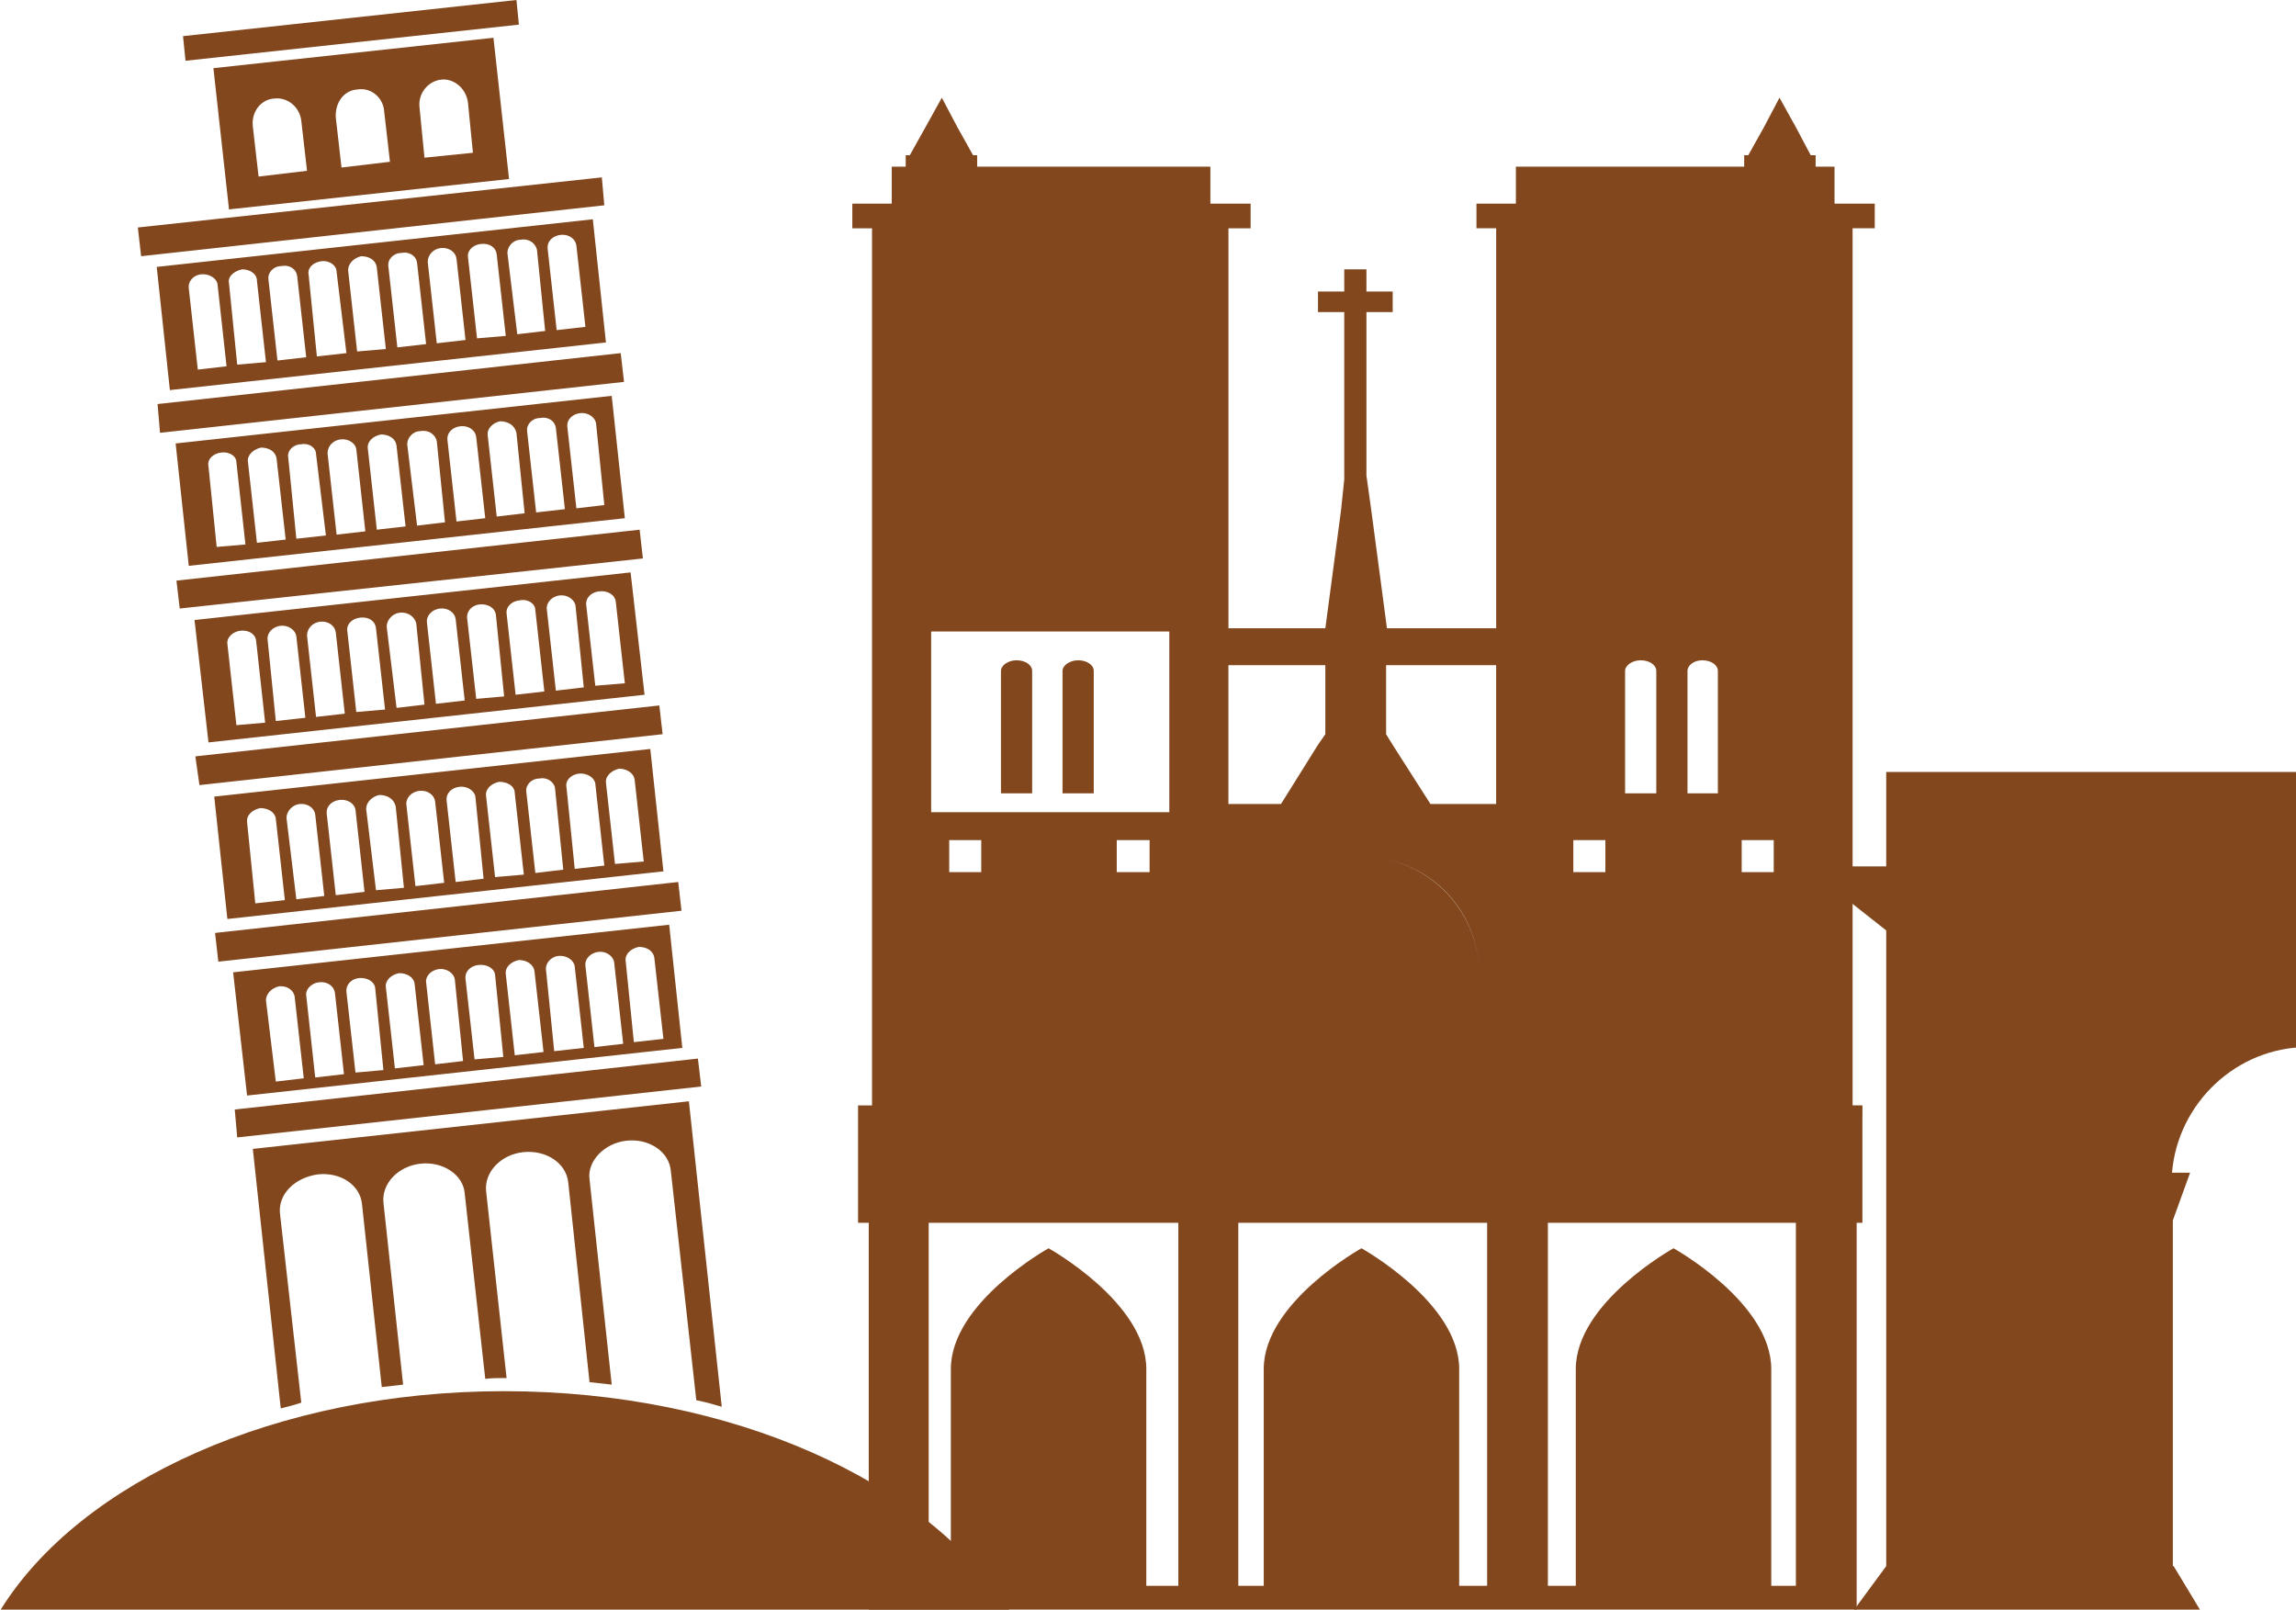 <svg width="194" height="136" viewBox="0 0 194 136" fill="none" xmlns="http://www.w3.org/2000/svg">
<g id="Group 688">
<path id="Vector" fill-rule="evenodd" clip-rule="evenodd" d="M159.376 84.028V85.695V99.227V100.336V102.555V124.83V132.325L156.671 136H164.234H175.821H185.882L183.663 132.325H183.594V103.11L185.051 99.087H179.847H181.511H183.524C184.009 93.189 189.005 88.471 194.972 88.471C201.078 88.471 206.006 93.189 206.49 99.087H208.504H210.238H204.965L206.422 103.11V132.325H206.353L203.716 136H214.056H225.226H232.86L230.708 132.325V124.83V102.555V100.336V99.227V85.695V84.028V79.242V78.616L237.022 73.69H237.23V73.481V73.204H230.708V68.416V67.1V65.988V65.226H159.376V65.988V67.1V68.416V73.204H152.785V73.344V73.69H153.131L159.376 78.616V79.242V84.028Z" fill="#82471D"/>
<path id="Vector_2" fill-rule="evenodd" clip-rule="evenodd" d="M157.363 94.438V102.07V102.695V103.319H156.878V116.086V116.919V121.708V122.539V133.989V135.446V135.999H73.405V135.446V133.989V122.539V121.708V116.919V116.086V103.318H72.502V102.695V102.069V94.437V93.397H73.681V86.249V68.901V67.791V52.249V51.136V19.289H72.017V17.206H75.347V14.084H76.527V13.114H76.874L78.192 10.755L79.58 8.256L80.899 10.755L82.218 13.114H82.565V14.084H102.271V17.206H105.671V19.289H103.798V51.136V52.249V53.082H111.985L113.305 43.157L113.582 40.521V26.366H111.362V24.63H113.582V22.756H115.456V24.63H117.676V26.366H115.456V40.174L115.872 43.156L117.19 53.081H126.419V52.248V51.135V19.288H124.753V17.205H128.085V14.083H147.375V13.114H147.721L149.04 10.754L150.358 8.255L151.745 10.754L152.995 13.114H153.411V14.083H155.008V17.205H158.407V19.288H156.535V51.135V52.248V67.79V68.9V86.249V93.396H157.366V94.438H157.363ZM126.416 56.205H117.118V62.034L117.673 62.934L120.865 67.932H126.416V67.792V56.205ZM111.983 56.205H103.795V67.792V67.932H108.237L111.36 62.934L111.983 62.034V56.205ZM124.959 81.739C124.682 76.743 120.796 72.789 115.869 72.442C120.796 72.788 124.682 76.813 124.959 81.739ZM78.678 68.626H98.801V67.793V53.36H78.678V67.793V68.626ZM85.894 55.789C85.201 55.789 84.576 56.205 84.576 56.689V67.029H87.212V56.689C87.212 56.205 86.657 55.789 85.894 55.789ZM91.098 55.789C90.404 55.789 89.779 56.205 89.779 56.689V67.029H92.416V56.689C92.416 56.205 91.861 55.789 91.098 55.789ZM82.91 73.691H80.204V70.985H82.91V73.691ZM97.135 73.691H94.36V70.985H97.135V73.691ZM138.629 55.789C137.935 55.789 137.311 56.205 137.311 56.689V67.029H139.948V56.689C139.947 56.205 139.391 55.789 138.629 55.789ZM143.834 55.789C143.138 55.789 142.584 56.205 142.584 56.689V67.029H145.152V56.689C145.152 56.205 144.597 55.789 143.834 55.789ZM135.646 73.691H132.938V70.985H135.646V73.691ZM149.871 73.691H147.164V70.985H149.871V73.691ZM78.469 133.989H80.342V115.67C80.342 110.05 88.599 105.47 88.599 105.47C88.599 105.47 96.857 110.05 96.857 115.67V133.989H99.563V122.539V121.708V116.919V116.086V103.318H78.469V116.085V116.918V121.707V122.539V133.989ZM104.629 133.989H106.779V115.67C106.779 110.05 115.037 105.47 115.037 105.47C115.037 105.47 123.294 110.05 123.294 115.67V133.989H125.654V122.539V121.708V116.919V116.086V103.318H104.629V116.085V116.918V121.707V122.539V133.989ZM130.788 133.989H133.147V115.67C133.147 110.05 141.404 105.47 141.404 105.47C141.404 105.47 149.662 110.05 149.662 115.67V133.989H151.743V122.539V121.708V116.919V116.086V103.318H130.788V116.085V116.918V121.707V122.539L130.788 133.989Z" fill="#82471D"/>
<path id="Vector_3" fill-rule="evenodd" clip-rule="evenodd" d="M13.243 22.552L14.354 32.959L51.199 28.935L50.09 18.527L13.243 22.552ZM42.596 117.544C23.375 117.544 6.79 125.177 0.061 136H85.27C78.4 125.177 61.886 117.544 42.596 117.544ZM58.97 89.442L19.836 93.745L20.043 96.104L59.249 91.801L58.97 89.442ZM43.844 2.081L15.673 5.134L15.465 3.054L43.637 0L43.844 2.081ZM50.852 14.987L11.647 19.22L11.925 21.648L51.06 17.346L50.852 14.987ZM52.448 29.836L13.313 34.139L13.521 36.569L52.727 32.266L52.448 29.836ZM54.045 44.755L14.909 49.058L15.186 51.416L54.321 47.185L54.045 44.755ZM55.71 59.606L16.506 63.907L16.852 66.335L55.987 62.034L55.71 59.606ZM57.306 74.523L18.171 78.826L18.448 81.254L57.583 76.949L57.306 74.523ZM19.35 17.693L18.032 5.76L41.693 3.192L43.012 15.125L19.35 17.693ZM35.448 9.089L35.866 13.322L39.959 12.907L39.541 8.673C39.402 7.495 38.363 6.591 37.253 6.73C36.142 6.869 35.309 7.91 35.448 9.089ZM21.362 10.687L21.848 14.918L25.942 14.432L25.457 10.201C25.316 9.02 24.276 8.188 23.167 8.326C22.056 8.396 21.223 9.435 21.362 10.687ZM28.371 9.922L28.856 14.155L32.949 13.669L32.464 9.436C32.395 8.257 31.355 7.354 30.174 7.564C29.064 7.634 28.301 8.673 28.371 9.922ZM46.274 21.027L47.035 27.893L49.465 27.616L48.702 20.747C48.632 20.192 48.077 19.776 47.383 19.844C46.689 19.914 46.204 20.401 46.274 21.027ZM22.472 84.515L23.305 91.385L25.665 91.107L24.901 84.238C24.832 83.682 24.277 83.267 23.583 83.335C22.959 83.475 22.472 83.961 22.472 84.515ZM25.873 84.098L26.635 91.039L29.063 90.76L28.3 83.891C28.232 83.335 27.675 82.92 26.983 82.99C26.29 83.058 25.803 83.614 25.873 84.098ZM29.273 83.821L30.036 90.623L32.395 90.413L31.701 83.475C31.631 82.919 31.008 82.571 30.314 82.641C29.689 82.712 29.204 83.198 29.273 83.821ZM32.603 83.405L33.368 90.272L35.795 89.995L35.032 83.128C34.962 82.57 34.407 82.224 33.714 82.224C33.02 82.364 32.535 82.851 32.603 83.405ZM36.004 82.989L36.767 89.926L39.126 89.649L38.433 82.781C38.364 82.225 37.739 81.809 37.114 81.878C36.42 81.948 35.934 82.501 36.004 82.989ZM39.334 82.712L40.097 89.51L42.527 89.302L41.832 82.363C41.763 81.808 41.139 81.462 40.444 81.531C39.751 81.601 39.265 82.085 39.334 82.712ZM42.735 82.294L43.496 89.163L45.926 88.886L45.163 82.085C45.094 81.462 44.469 81.115 43.845 81.115C43.15 81.254 42.665 81.739 42.735 82.294ZM46.135 81.948L46.828 88.816L49.326 88.54L48.562 81.669C48.492 81.115 47.868 80.7 47.175 80.769C46.551 80.838 46.064 81.392 46.135 81.948ZM49.465 81.601L50.228 88.471L52.657 88.194L51.894 81.323C51.824 80.769 51.199 80.353 50.575 80.424C49.95 80.492 49.395 80.977 49.465 81.601ZM52.865 81.185L53.558 88.054L56.055 87.775L55.293 80.977C55.224 80.352 54.668 80.006 53.975 80.006C53.281 80.146 52.796 80.629 52.865 81.185ZM20.877 69.458L21.571 76.327L24.069 76.05L23.306 69.179C23.236 68.626 22.681 68.278 21.987 68.278C21.293 68.417 20.808 68.902 20.877 69.458ZM24.208 69.111L25.04 75.98L27.399 75.703L26.636 68.832C26.567 68.278 26.012 67.863 25.317 67.933C24.693 68 24.208 68.555 24.208 69.111ZM27.608 68.763L28.371 75.634L30.8 75.356L30.036 68.416C29.967 67.932 29.413 67.516 28.718 67.585C28.024 67.654 27.538 68.14 27.608 68.763ZM30.938 68.349L31.77 75.217L34.129 75.011L33.436 68.14C33.298 67.516 32.743 67.169 32.049 67.169C31.423 67.307 30.938 67.793 30.938 68.349ZM34.337 68L35.102 74.871L37.53 74.591L36.766 67.723C36.696 67.169 36.142 66.752 35.447 66.82C34.754 66.889 34.269 67.446 34.337 68ZM37.738 67.654L38.501 74.523L40.86 74.244L40.167 67.307C40.097 66.82 39.472 66.404 38.849 66.474C38.154 66.543 37.668 67.029 37.738 67.654ZM41.069 67.239L41.832 74.107L44.261 73.898L43.496 67.029C43.496 66.403 42.874 66.056 42.179 66.056C41.485 66.196 41.001 66.682 41.069 67.239ZM44.469 66.889L45.233 73.759L47.592 73.482L46.898 66.612C46.829 66.056 46.205 65.64 45.58 65.78C44.886 65.78 44.399 66.335 44.469 66.889ZM47.868 66.543L48.562 73.414L51.06 73.135L50.298 66.196C50.228 65.711 49.603 65.295 48.91 65.364C48.284 65.434 47.731 65.92 47.868 66.543ZM51.199 66.126L51.963 72.998L54.392 72.788L53.629 65.92C53.559 65.294 52.934 64.948 52.309 64.948C51.686 65.087 51.129 65.572 51.199 66.126ZM19.212 54.401L19.974 61.27L22.403 61.061L21.64 54.124C21.571 53.566 21.016 53.22 20.322 53.289C19.697 53.36 19.142 53.846 19.212 54.401ZM22.611 54.052L23.306 60.923L25.803 60.645L25.04 53.775C24.97 53.22 24.347 52.804 23.721 52.874C23.028 52.943 22.543 53.497 22.611 54.052ZM25.942 53.706L26.704 60.575L29.133 60.299L28.371 53.429C28.301 52.874 27.746 52.458 27.053 52.528C26.427 52.597 25.942 53.083 25.942 53.706ZM29.342 53.289L30.105 60.16L32.534 59.951L31.769 53.083C31.7 52.457 31.146 52.112 30.451 52.181C29.759 52.25 29.273 52.734 29.342 53.289ZM32.673 52.943L33.507 59.812L35.866 59.535L35.171 52.665C35.033 52.111 34.477 51.694 33.784 51.764C33.16 51.834 32.673 52.388 32.673 52.943ZM36.074 52.597L36.836 59.466L39.265 59.187L38.502 52.321C38.433 51.764 37.877 51.347 37.184 51.417C36.489 51.486 36.004 52.041 36.074 52.597ZM39.473 52.25L40.237 59.048L42.596 58.841L41.903 51.973C41.833 51.346 41.209 51 40.514 51.07C39.889 51.137 39.403 51.625 39.473 52.25ZM42.803 51.834L43.567 58.701L45.995 58.424L45.233 51.557C45.233 51 44.608 50.583 43.914 50.723C43.22 50.791 42.735 51.276 42.803 51.834ZM46.204 51.486L46.967 58.355L49.326 58.078L48.631 51.208C48.562 50.654 47.938 50.238 47.313 50.307C46.62 50.375 46.135 50.931 46.204 51.486ZM49.534 51.137L50.298 57.939L52.796 57.732L52.032 50.86C51.963 50.237 51.339 49.891 50.645 49.961C49.95 50.028 49.465 50.515 49.534 51.137ZM17.616 39.413L18.309 46.211L20.738 46.004L19.975 39.066C19.975 38.509 19.351 38.163 18.726 38.23C18.032 38.301 17.477 38.789 17.616 39.413ZM20.946 38.998L21.71 45.864L24.139 45.588L23.374 38.789C23.305 38.164 22.75 37.817 22.055 37.817C21.431 37.954 20.877 38.44 20.946 38.998ZM24.347 38.581L25.04 45.519L27.538 45.241L26.705 38.37C26.705 37.817 26.082 37.401 25.457 37.538C24.762 37.538 24.277 38.094 24.347 38.581ZM27.676 38.301L28.441 45.172L30.869 44.895L30.105 37.954C30.036 37.469 29.481 37.055 28.788 37.123C28.163 37.192 27.676 37.678 27.676 38.301ZM31.077 37.885L31.839 44.755L34.269 44.479L33.506 37.678C33.436 37.055 32.881 36.708 32.187 36.708C31.493 36.845 31.008 37.331 31.077 37.885ZM34.407 37.538L35.24 44.41L37.599 44.132L36.905 37.261C36.767 36.707 36.212 36.291 35.517 36.429C34.893 36.429 34.407 36.984 34.407 37.538ZM37.808 37.192L38.572 44.063L41.001 43.784L40.236 36.915C40.167 36.36 39.611 35.945 38.917 36.013C38.223 36.083 37.738 36.569 37.808 37.192ZM41.207 36.775L41.97 43.644L44.329 43.366L43.636 36.569C43.496 35.945 42.941 35.595 42.248 35.595C41.623 35.734 41.139 36.221 41.207 36.775ZM44.537 36.429L45.301 43.296L47.731 43.02L46.967 36.151C46.897 35.594 46.343 35.179 45.648 35.318C44.955 35.318 44.469 35.871 44.537 36.429ZM47.939 36.083L48.702 42.95L51.061 42.673L50.368 35.804C50.298 35.249 49.673 34.833 49.049 34.903C48.355 34.972 47.868 35.458 47.939 36.083ZM15.95 24.355L16.714 31.227L19.142 30.948L18.379 24.009C18.309 23.524 17.686 23.108 16.991 23.177C16.367 23.246 15.881 23.733 15.95 24.355ZM19.35 23.938L20.043 30.81L22.472 30.599L21.71 23.732C21.71 23.106 21.085 22.757 20.46 22.757C19.766 22.897 19.212 23.385 19.35 23.938ZM22.68 23.593L23.444 30.46L25.873 30.183L25.109 23.315C25.04 22.757 24.485 22.342 23.79 22.481C23.097 22.481 22.611 23.039 22.68 23.593ZM26.081 23.246L26.774 30.114L29.272 29.837L28.44 22.966C28.44 22.413 27.815 21.996 27.191 22.067C26.496 22.136 25.942 22.62 26.081 23.246ZM29.413 22.828L30.175 29.697L32.603 29.49L31.839 22.619C31.77 21.995 31.215 21.648 30.521 21.648C29.897 21.788 29.413 22.273 29.413 22.828ZM32.812 22.481L33.575 29.35L36.004 29.074L35.241 22.203C35.171 21.649 34.617 21.233 33.922 21.372C33.228 21.372 32.743 21.926 32.812 22.481ZM36.142 22.136L36.905 29.005L39.334 28.728L38.572 21.857C38.502 21.303 37.947 20.887 37.253 20.957C36.628 21.027 36.142 21.51 36.142 22.136ZM39.541 21.718L40.306 28.587L42.735 28.381L41.97 21.509C41.901 20.886 41.346 20.54 40.651 20.609C39.959 20.679 39.473 21.163 39.541 21.718ZM42.873 21.372L43.706 28.241L46.063 27.964L45.37 21.094C45.232 20.541 44.676 20.122 43.983 20.26C43.358 20.259 42.873 20.817 42.873 21.372ZM14.84 37.469L15.95 47.809L52.796 43.784L51.686 33.446L14.84 37.469ZM16.436 52.388L17.616 62.728L54.461 58.702L53.282 48.364L16.436 52.388ZM18.101 67.307L19.212 77.647L56.055 73.622L54.946 63.282L18.101 67.307ZM19.697 82.154L20.876 92.565L57.652 88.54L56.543 78.132L19.697 82.154ZM21.362 97.074L23.722 119.002C24.277 118.86 24.832 118.723 25.457 118.515L23.652 102.486C23.514 100.892 24.902 99.504 26.846 99.227C28.788 99.017 30.453 100.126 30.593 101.793L32.257 117.198C32.881 117.127 33.436 117.058 34.061 116.988L32.396 101.585C32.258 99.988 33.645 98.533 35.518 98.323C37.392 98.113 39.127 99.226 39.265 100.822L41.002 116.504C41.556 116.434 42.111 116.434 42.596 116.434H42.804L41.07 100.612C40.931 99.017 42.319 97.56 44.192 97.35C46.135 97.142 47.8 98.254 48.008 99.848L49.812 116.781C50.437 116.85 51.061 116.918 51.686 116.988L49.812 99.641C49.604 98.113 51.061 96.588 52.935 96.38C54.808 96.172 56.544 97.281 56.683 98.946L58.833 118.306C59.527 118.443 60.29 118.651 60.984 118.86L58.208 93.05L21.362 97.074Z" fill="#82471D"/>
</g>
</svg>
